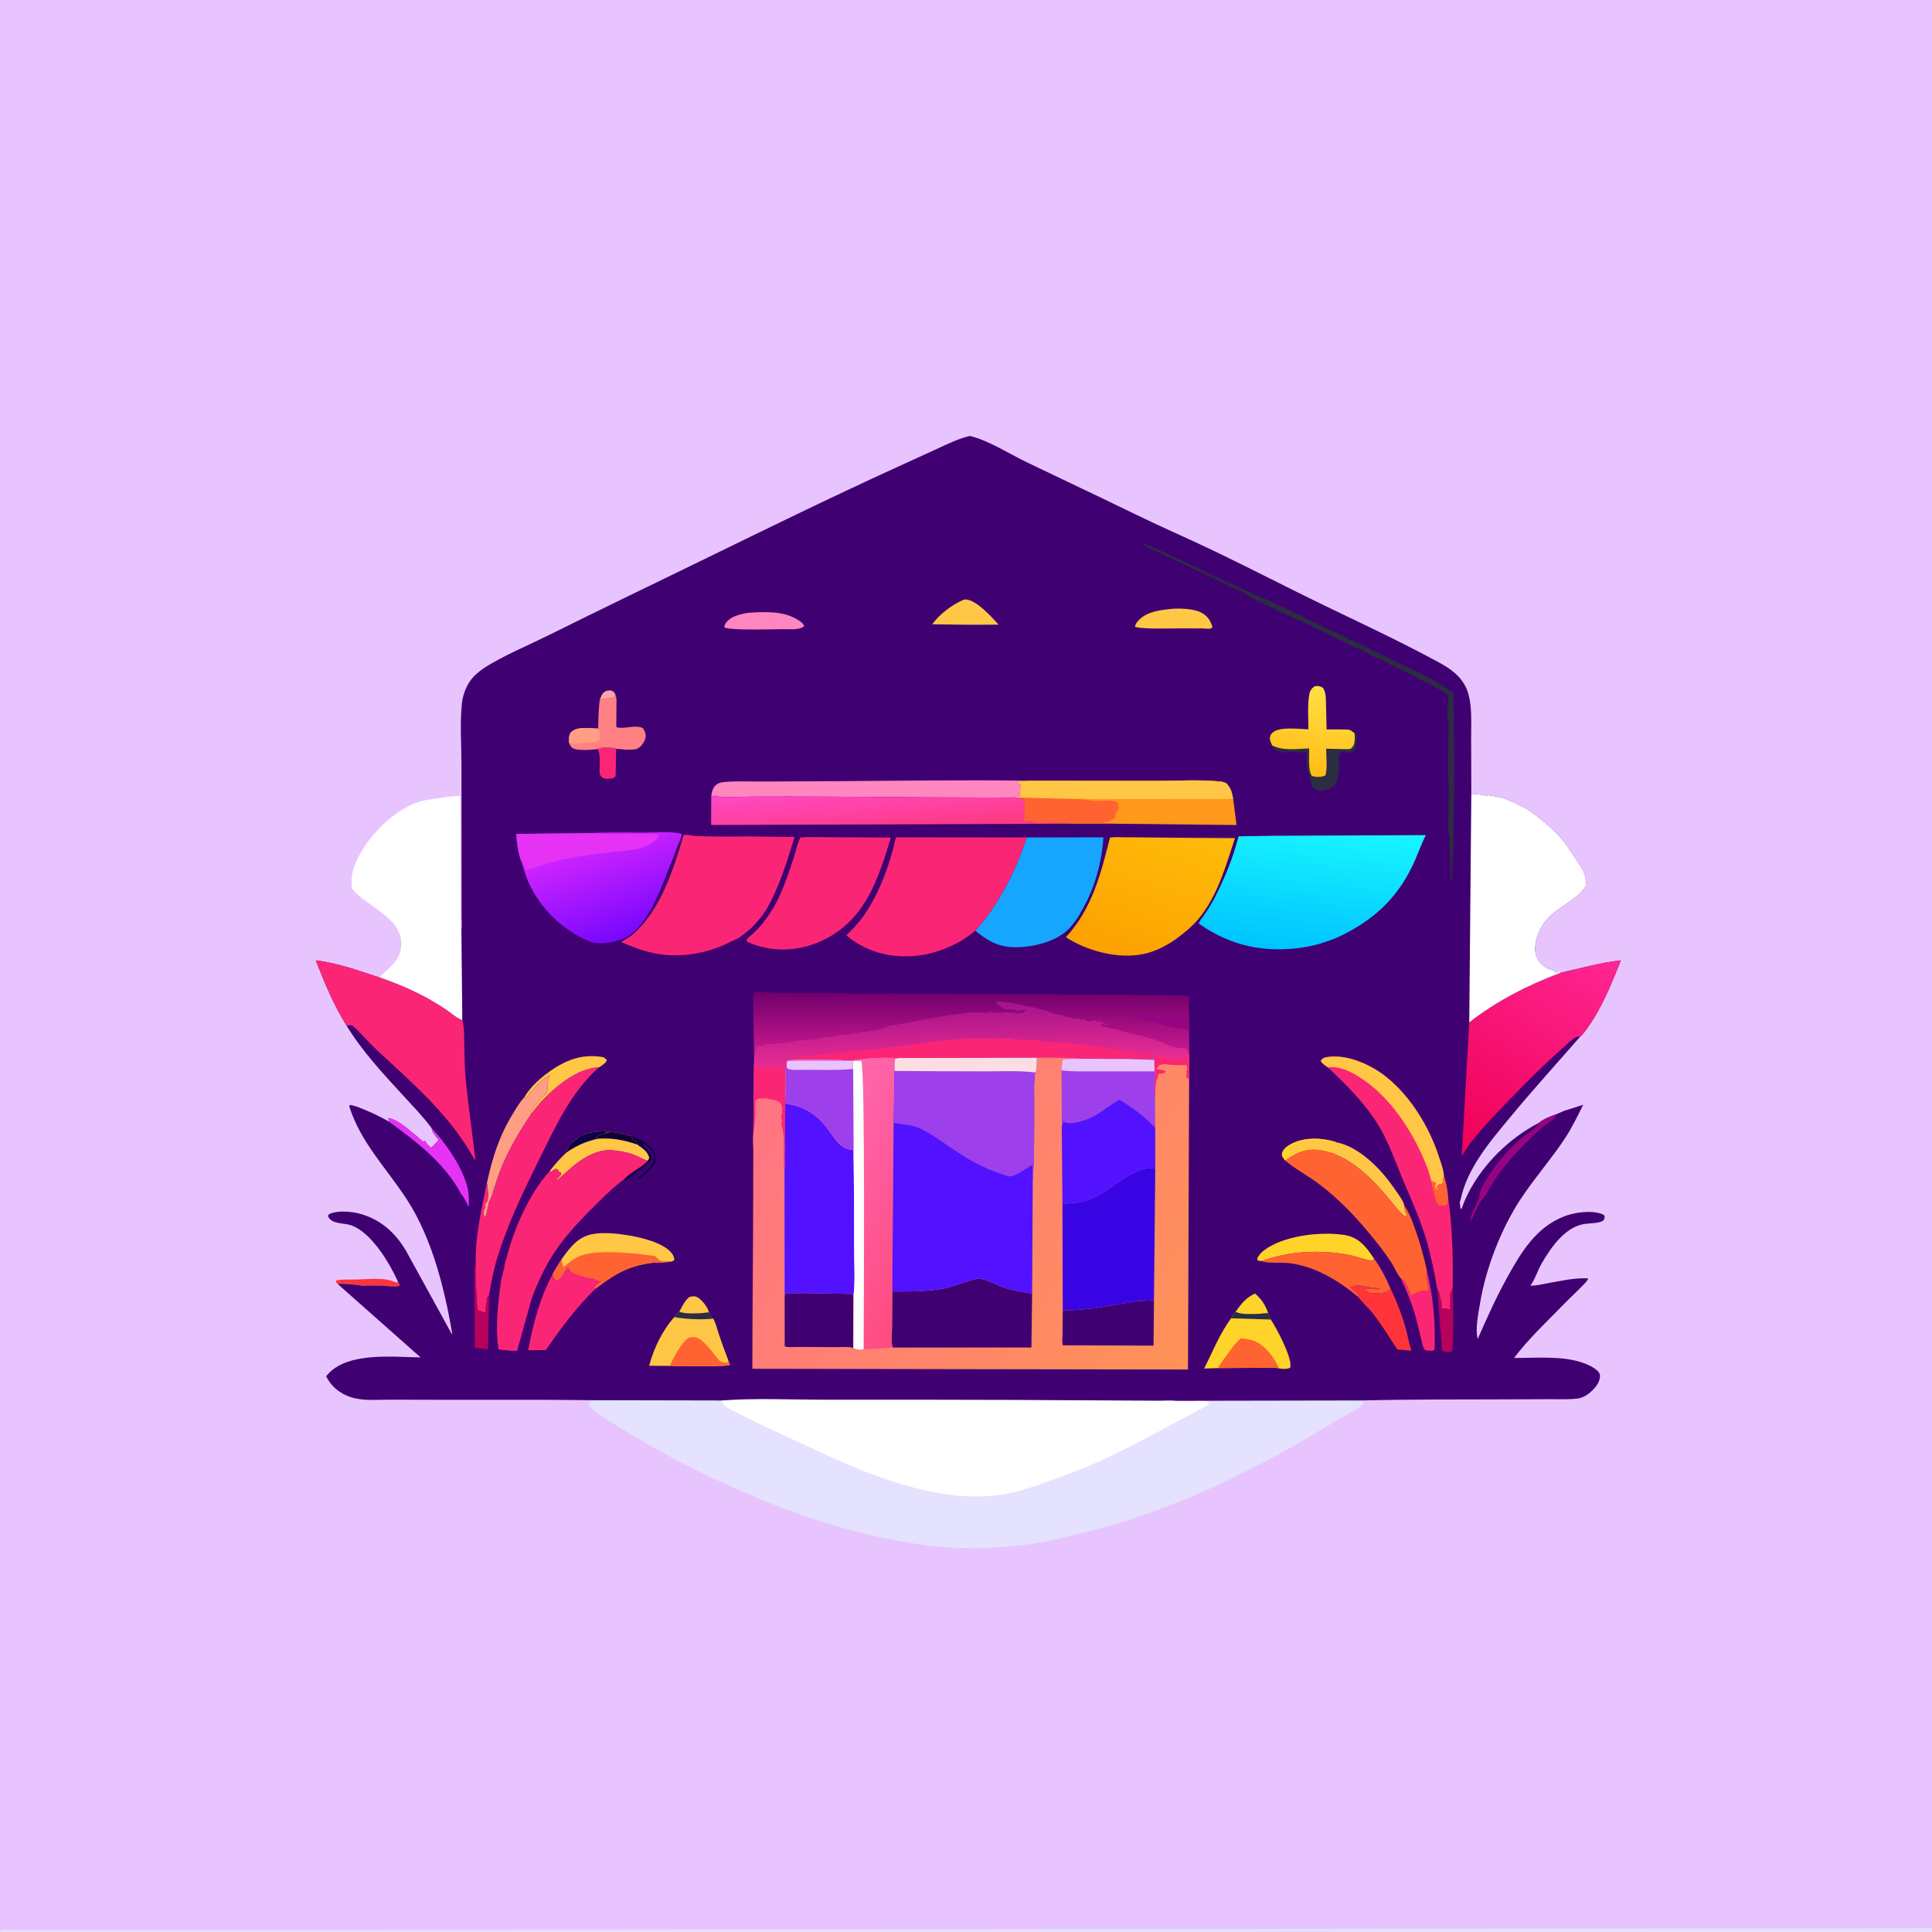 <?xml version="1.0" encoding="utf-8" ?>
<svg xmlns="http://www.w3.org/2000/svg" xmlns:xlink="http://www.w3.org/1999/xlink" width="512" height="512">
	<rect width="100%" height="100%" fill="#333333" stroke="none"/>
	<path fill="#E8C4FF" transform="scale(0.667 0.667)" d="M0 766.875L-0 -0L768 0L768 766.125L768 768C514.586 768 261.172 768 7.759 768C6.269 768 0.794 768.402 0.088 767.725L0 766.875Z"/>
	<path fill="#FE343A" transform="scale(0.667 0.667)" d="M134.107 510.09L133.369 509.25L133.682 508.688C136.193 508.242 139.022 508.419 141.575 508.372C145.783 508.295 152.218 507.501 156.056 509.058C156.913 509.406 157.321 509.526 158.253 509.502L158.891 510.562C158.176 511.274 157.182 511.123 156.188 511.082C152.298 510.925 148.373 510.543 144.471 510.842C140.961 510.395 137.656 509.972 134.107 510.09Z"/>
	<path fill="#E4E2FE" transform="scale(0.667 0.667)" d="M0 766.875L768 766.125L768 768C514.586 768 261.172 768 7.759 768C6.269 768 0.794 768.402 0.088 767.725L0 766.875Z"/>
	<path fill="white" transform="scale(0.667 0.667)" d="M150.747 388.343L151.186 387.843C154.696 384.353 158.72 381.839 159.369 376.521C160.8 364.792 145.738 360.488 139.86 353.019C139.672 351.287 139.548 349.68 139.821 347.952L139.936 347.262C140.08 346.314 140.386 345.536 140.654 344.627C141.527 341.676 143.211 339.005 144.813 336.407L145.425 335.438C150.54 328.336 158.293 321.072 166.825 318.468C169.847 317.546 173.055 317.444 176.134 316.857C178.363 316.432 180.576 316.35 182.839 316.241L183.013 369L183.328 369.663L183.686 405.339C181.644 404.751 179.344 402.639 177.569 401.413C175.27 399.826 172.865 398.382 170.433 397.008C164.157 393.462 157.526 390.753 150.747 388.343Z"/>
	<path fill="#E4E2FE" transform="scale(0.667 0.667)" d="M286.721 556.425C300.075 555.415 313.932 556.116 327.349 556.114C352.483 556.111 377.617 556.093 402.75 556.202C417.843 556.268 432.935 556.363 448.028 556.45C452.299 556.475 456.571 556.495 460.842 556.515C462.856 556.525 465.218 556.3 467.191 556.556L541.374 556.419L541.769 557.625C540.614 559.658 535.36 561.827 533.153 563.116C528.736 565.696 524.416 568.438 520.002 571.022C491.261 587.851 460.096 602.219 427.543 609.696C422.769 610.793 418.057 612.066 413.218 612.887C401.812 614.823 390.041 615.471 378.484 614.896C364.442 614.197 350.433 611.18 336.871 607.626C325.054 604.529 313.612 600.324 302.313 595.72C282.637 587.704 263.301 577.844 245.267 566.59C242.442 564.827 239.565 563.052 236.879 561.081C236.005 560.441 234.703 559.548 234.245 558.567L234.119 558.188L233.809 557.438L235.442 556.318L286.721 556.425Z"/>
	<path fill="white" transform="scale(0.667 0.667)" d="M286.721 556.425C300.075 555.415 313.932 556.116 327.349 556.114C352.483 556.111 377.617 556.093 402.75 556.202C417.843 556.268 432.935 556.363 448.028 556.45C452.299 556.475 456.571 556.495 460.842 556.515C462.856 556.525 465.218 556.3 467.191 556.556C470.729 557.106 474.385 556.561 477.938 556.692C478.965 556.73 479.751 556.665 480.447 557.438C479.902 558.489 478.739 558.895 477.75 559.454C475.049 560.981 472.31 562.378 469.574 563.836C458.47 569.75 447.625 575.773 436.11 580.896C430.102 583.568 424.029 585.908 417.847 588.137C410.922 590.635 403.705 593.085 396.38 594.057C379.313 596.32 360.448 591.14 344.632 585.036C335.533 581.524 326.816 577.367 317.967 573.286C310.229 569.718 302.434 566.302 294.899 562.309C292.812 561.204 288.896 559.643 287.354 557.851C287.105 557.562 286.887 556.8 286.721 556.425Z"/>
	<path fill="#3F0071" transform="scale(0.667 0.667)" d="M183.328 369.663C183.62 367.943 183.402 365.858 183.401 364.104C183.399 360.775 183.396 357.447 183.393 354.118C183.38 337.406 183.364 320.693 183.356 303.981C183.352 295.951 182.67 287.319 183.533 279.379C183.839 276.564 184.885 273.517 186.411 271.125C188.581 267.722 192.141 265.392 195.583 263.427C202.891 259.253 210.838 255.946 218.379 252.187C238.359 242.227 258.469 232.596 278.528 222.809C304.658 210.059 330.704 197.305 357.165 185.248C362.281 182.917 367.394 180.58 372.501 178.232C376.751 176.277 380.812 174.267 385.392 173.203C393.124 175.148 400.667 180.141 407.853 183.605C422.37 190.602 436.95 197.44 451.44 204.507C461.981 209.647 472.78 214.277 483.346 219.369C497.652 226.262 511.749 233.582 526.042 240.495C540.125 247.308 554.36 253.93 568.165 261.297C572.009 263.348 576.114 265.345 579.188 268.506C581.187 270.562 582.669 272.983 583.428 275.756C584.943 281.289 584.481 287.47 584.507 293.165C584.542 300.656 584.561 308.147 584.576 315.637C586.782 315.465 588.727 315.592 590.833 316.312L591.375 315.941L594.048 316.381C594.574 316.448 594.866 316.607 595.312 316.875L596.061 316.821C596.733 316.869 597.91 317.441 598.628 317.626C599.311 317.803 599.766 318.175 600.375 318.443L600.973 318.596C601.698 318.792 601.829 319.008 602.437 319.34C603.306 319.814 604.349 320.307 605.259 320.699C607.055 321.471 608.763 322.889 610.314 324.076C614.624 327.375 619.473 331.476 622.519 335.981L628.235 344.545C629.608 346.501 630.356 349.588 630.075 351.927C627.779 356.268 621.405 359.423 617.579 362.489C613.158 366.032 610.579 370.426 609.957 376.122C609.733 378.17 610.385 380.468 611.651 382.092C612.78 383.541 614.964 385.249 616.845 385.421L617.378 385.435L618.184 386.438L618.75 386.158C619.354 385.912 619.532 385.813 620.107 386.102L620.155 386.455C627.995 384.754 636.016 382.402 644.004 381.582C640.867 389.348 637.907 396.93 633.542 404.111C631.889 406.832 629.921 409.914 627.626 412.114C618.448 422.642 609.123 432.883 600.217 443.664C595.701 449.131 591.03 454.564 587.248 460.577C584.165 465.478 581.798 470.227 580.516 475.875C580.431 476.249 580.232 477.4 579.95 477.535L580.278 480.188L580.688 480.308C585.709 465.857 598.116 452.938 611.533 446.071C613.176 444.561 616.363 443.439 618.48 442.638L621.331 441.4L629.03 438.946C626.794 443.414 624.622 447.955 621.879 452.141C616.392 460.514 609.694 468.047 604.178 476.416C596.452 488.138 590.35 503.861 588.077 517.672C587.421 521.654 586.129 527.644 587.031 531.625L587.16 531.913C590.777 523.617 594.496 515.409 598.877 507.482C604.374 497.534 610.288 487.667 621.351 483.338C625.677 481.645 632.274 480.695 636.712 482.44C637.26 482.656 637.3 482.907 637.603 483.375C637.373 484.349 637.403 484.85 636.375 485.292C634.288 486.189 631.061 485.943 628.758 486.447C621.422 488.051 616.107 495.845 612.558 501.938C610.951 504.697 609.901 508.327 608.042 510.809C610.457 510.846 612.738 510.245 615.1 509.82C619.885 508.959 624.815 507.838 629.686 507.878L631.025 507.938C630.628 509.102 629.475 510.096 628.622 510.977C626.21 513.468 623.643 515.811 621.222 518.297C614.643 525.052 607.211 532.021 601.566 539.542C610.218 539.578 620.842 538.558 629.046 541.515C631.021 542.227 633.226 543.22 634.748 544.685C635.282 545.199 635.76 545.959 635.73 546.719C635.624 549.331 633.804 551.458 631.919 553.138C630.476 554.425 628.552 555.473 626.609 555.695C623.23 556.08 619.628 555.906 616.226 555.92C610.727 555.942 605.229 555.962 599.73 555.981C580.283 556.051 560.816 555.946 541.374 556.419L467.191 556.556C465.218 556.3 462.856 556.525 460.842 556.515C456.571 556.495 452.299 556.475 448.028 556.45C432.935 556.363 417.843 556.268 402.75 556.202C377.617 556.093 352.483 556.111 327.349 556.114C313.932 556.116 300.075 555.415 286.721 556.425L235.442 556.318C215.612 556.06 195.766 556.193 175.934 556.161C168.981 556.15 162.027 556.137 155.074 556.116C149.998 556.101 144.041 556.722 139.205 555.059C134.911 553.582 131.581 550.881 129.568 546.783L130.781 545.462C139.053 537.15 156.35 539.174 167.103 539.318L134.107 510.09C137.656 509.972 140.961 510.395 144.471 510.842C148.373 510.543 152.298 510.925 156.188 511.082C157.182 511.123 158.176 511.274 158.891 510.562L158.253 509.502L158.071 509.097C154.703 501.726 147.613 489.797 139.688 486.89C136.58 485.751 131.981 486.524 130.385 483.375L130.453 482.625C133.371 480.804 139.147 481.29 142.331 482.071C150.827 484.154 156.96 489.557 161.316 496.966L179.435 529.93L179.701 529.988C176.649 512.091 171.757 492.272 161.833 476.852C153.802 464.373 143.249 454.012 138.756 439.5L139.125 438.974L141.688 439.651C146.243 441.385 150.464 443.235 154.663 445.716L154.245 444.188C158.304 444.833 162.986 449.35 166.123 451.89C166.449 452.154 167.865 453.511 168.188 453.568C168.46 453.617 168.688 453.33 168.937 453.211L169.045 453.551C169.456 454.481 170.55 455.375 171.276 456.103L174.186 453.109C174.003 452.283 174.204 452.702 173.578 452.051C172.444 450.871 173.568 452.121 172.808 450.938L172.387 450.44C171.804 449.738 171.687 449.065 171.479 448.193C167.991 443.545 163.863 439.291 159.938 435.014C151.912 426.268 143.861 417.629 137.656 407.452C132.59 399.356 128.927 390.444 125.455 381.579C133.862 382.514 142.723 385.728 150.747 388.343C157.526 390.753 164.157 393.462 170.433 397.008C172.865 398.382 175.27 399.826 177.569 401.413C179.344 402.639 181.644 404.751 183.686 405.339L183.328 369.663Z"/>
	<path fill="#FFA3A9" transform="scale(0.667 0.667)" d="M238.216 278.481C238.59 277.232 238.987 275.791 240.084 274.964C240.868 274.373 242.038 274.136 243 274.442C243.99 274.758 244.064 275.153 244.531 276.015L244.014 277.362C243.069 277.567 243.874 277.428 242.862 277.495C240.964 277.621 239.661 277.16 238.216 278.481Z"/>
	<path fill="#0E0145" transform="scale(0.667 0.667)" d="M250.778 451.377C254.054 452.623 258.242 454.438 259.897 457.742C260.452 458.85 260.716 460.898 260.179 462.057C258.984 464.63 255.525 467.09 253.312 468.845L253.127 468.469C253.758 467.813 254.262 467.399 255 466.875C255.691 466.384 256.218 465.827 256.785 465.205L258.097 463.979C258.662 463.44 258.105 463.944 258.656 463.031L259.072 462.533C259.975 461.43 259.986 460.681 259.856 459.285C259.702 457.64 258.43 456.695 257.344 455.623L256.688 454.875L256.219 454.873L255.375 454.125C255.373 454.594 255.465 454.984 255.562 455.441L255.867 455.662C256.888 456.422 257.5 456.988 258.188 458.066L258.559 458.625L258.934 460.688C258.206 461.863 257.71 462.448 256.498 463.123L255.656 463.873C255.183 464.247 254.664 464.554 254.127 464.822C253.714 465.029 253.494 465.342 253.125 465.559L252.656 465.748L251.719 466.686C251.322 467.047 251.249 467.048 250.828 467.329C250.239 467.723 250.47 467.547 249.938 468.184L249.559 468.188L248.485 469.097L248.156 468.426C248.788 467.368 251.607 465.632 252.67 464.809C254.295 463.782 256.01 462.706 257.241 461.216C257.526 460.949 257.768 460.458 257.981 460.125C257.396 457.489 255.218 456.179 253.144 454.713L252.601 453.532C251.6 452.954 251.294 452.358 250.778 451.377Z"/>
	<path fill="#FFC745" transform="scale(0.667 0.667)" d="M269.896 521.166C271.022 519.122 272.049 516.736 273.938 515.295C275.333 514.973 276.294 514.824 277.57 515.714C279.037 516.737 281.144 519.325 281.586 521.079L281.603 521.471C278.535 521.788 272.66 522.371 269.896 521.166Z"/>
	<path fill="#FFD42A" transform="scale(0.667 0.667)" d="M490.901 521.174C493.221 517.957 494.972 515.663 498.631 513.944C501.413 516.403 502.537 518.192 503.878 521.658C501.176 522.045 493.056 522.675 490.901 521.174Z"/>
	<path fill="#FB2576" transform="scale(0.667 0.667)" d="M237.507 297.601C239.294 296.6 242.434 297.101 244.448 297.235L244.788 297.502C244.754 300.382 244.762 303.273 244.629 306.149C244.608 306.622 244.673 308.051 244.494 308.438C244.344 308.761 243.985 308.938 243.73 309.188C242.196 309.432 241.023 309.551 239.503 309.188C239.013 308.669 238.615 308.239 238.295 307.598C238.02 304.865 238.772 299.806 237.507 297.601Z"/>
	<path fill="#B6025D" transform="scale(0.667 0.667)" d="M577.206 511.01C577.301 514.696 577.744 535.555 576.75 537.046C575.558 537.052 573.922 537.334 572.982 536.625L571.058 512.017C571.535 512.88 572.039 513.832 572.152 514.824C572.223 515.447 572.174 515.919 572.511 516.482C572.951 517.218 572.803 518.937 572.835 519.858C573.779 519.872 574.74 519.841 575.65 520.128L576.171 520.303L576.191 513.75C576.818 512.934 576.947 511.992 577.206 511.01Z"/>
	<path fill="#B6025D" transform="scale(0.667 0.667)" d="M189.016 502.041C189.054 506.474 189.017 510.865 189.463 515.259C189.654 517.138 189.328 518.848 189.938 520.691C191.251 520.801 191.773 521.421 192.941 521.438C192.941 519.966 192.838 518.845 193.316 517.5C193.48 517.039 193.407 516.31 193.388 515.812L194.321 514.443L193.867 536.037L188.657 535.549L188.51 504.372L188.478 504.012L189.016 502.041Z"/>
	<path fill="#960482" transform="scale(0.667 0.667)" d="M611.533 446.071C613.176 444.561 616.363 443.439 618.48 442.638C618.041 443.568 617.924 444.203 617.043 444.778C612.623 447.664 608.652 451.57 605.003 455.37C599.404 461.2 594.002 467.414 590.448 474.763C589.734 475.546 588.918 476.322 588.42 477.263C588.023 478.012 587.527 478.681 587.147 479.439L585.752 482.252C585.304 483.35 584.785 484.376 584.25 485.438C583.857 483.099 586.1 479.574 587.055 477.38C587.621 476.081 587.856 474.568 588.147 473.185C591.658 465.667 597.282 458.614 603.443 453.077C605.259 451.445 610.992 448.015 611.533 446.071Z"/>
	<path fill="#2B2D42" transform="scale(0.667 0.667)" d="M538.198 291.342L538.515 291.059C538.963 291.938 539.023 291.867 538.967 292.875C538.901 294.045 539.348 295.254 538.684 296.25L538.684 297.562C537.246 299 537.33 299.059 535.312 299.059L534.75 298.684C533.677 298.687 533.365 298.557 532.557 299.365C530.814 301.108 532.994 306.253 531.559 307.688C531.559 308.759 531.752 309.579 531.184 310.5L530.951 310.922C530.258 312.086 529.632 312.767 528.375 313.309L527.895 313.531C527.394 313.731 527.025 313.715 526.5 313.688L526.125 314.059C525.209 314.059 523.965 314.336 523.312 313.684C522.305 313.484 521.767 313.149 521.25 312.188C521.001 311.724 521.024 311.176 520.875 310.688L520.594 310.031C520.179 308.981 520.239 307.055 519.566 306.375C519.564 305.614 519.749 305.439 519.191 304.875L519.188 299.059C518.476 298.585 518.483 298.684 517.684 298.688L517.125 299.059C516.232 299.059 516.018 299.196 515.25 298.684L513.938 299.059L513.375 298.684C512.286 298.685 510.899 298.461 510 299.059C509.049 299.059 509.069 299.137 508.312 298.684L507.752 298.498L507.388 298.216C506.966 297.9 506.759 297.837 506.252 297.748C505.681 297.087 505.404 297.09 505.467 296.181C509.897 298.423 515.311 297.506 520.15 297.368C520.2 300.133 519.767 305.053 520.784 307.51C521.037 308.122 521.128 308.225 521.75 308.427C523.101 308.867 525.418 308.751 526.639 308.062C527.466 305.039 526.904 300.657 526.901 297.472L535.042 297.662C536.131 297.634 536.52 297.791 537.287 296.902C538.525 295.468 538.26 293.11 538.198 291.342Z"/>
	<path fill="#FFC745" transform="scale(0.667 0.667)" d="M382.803 238.312C383.146 238.214 383.235 238.167 383.641 238.175C387.873 238.259 394.133 245.267 396.767 248.191L384.201 248.225L370.369 248.039C373.221 244.071 378.3 240.207 382.803 238.312Z"/>
	<path fill="#FFC745" transform="scale(0.667 0.667)" d="M208.269 436.037C210.67 431.793 215.263 427.793 219.273 425.076C225.668 420.743 232.093 418.643 239.797 420.047L241.123 421.125C240.795 422.397 239.034 423.43 237.921 424.121C229.361 424.352 220.467 431.926 214.835 437.903L211.184 442.407L210.767 441.565L211.594 440.719C212.213 439.744 212.713 439.193 213.562 438.375C213.974 436.95 216.21 435.324 217.312 434.25C217.317 433.569 217.264 433.82 217.46 433.194L217.604 432.77C217.101 431.464 218.079 428.654 218.191 427.138C214.583 429.537 211.543 432.805 208.986 436.28L208.269 436.037Z"/>
	<path fill="#FB2576" transform="scale(0.667 0.667)" d="M566.982 505.081C569.48 515.398 570.345 525.488 569.986 536.062L569.438 536.659C568.681 536.639 566.546 536.804 566.103 536.269C565.205 535.186 564.896 532.981 564.56 531.626C563.715 528.22 562.942 524.786 561.938 521.422C560.521 516.682 558.619 512.501 556.638 507.995C558.658 508.924 559.775 512.746 560.626 514.732C561.743 514.127 564.261 512.892 565.5 512.833C566.518 512.785 566.471 513.337 567.562 512.816L567.566 511.688C567.486 511.122 567.28 510.706 567.251 510.085L567.191 509.25C566.75 507.732 566.626 507.015 566.912 505.444L566.982 505.081Z"/>
	<path fill="#FF86BE" transform="scale(0.667 0.667)" d="M297.21 243.478C303.184 243.079 310.572 242.709 315.956 245.676C317.234 246.38 319.12 247.379 319.53 248.812C317.42 250.472 313.666 249.931 311.082 249.976C307.697 249.972 289.415 250.615 287.76 249.188C287.858 248.716 287.938 248.256 288.188 247.834C289.926 244.905 294.128 244.016 297.21 243.478Z"/>
	<path fill="#E632F5" transform="scale(0.667 0.667)" d="M154.663 445.716L154.245 444.188C158.304 444.833 162.986 449.35 166.123 451.89C166.449 452.154 167.865 453.511 168.188 453.568C168.46 453.617 168.688 453.33 168.937 453.211L169.045 453.551C169.456 454.481 170.55 455.375 171.276 456.103L174.186 453.109C174.003 452.283 174.204 452.702 173.578 452.051C172.444 450.871 173.568 452.121 172.808 450.938L172.387 450.44C171.804 449.738 171.687 449.065 171.479 448.193C177.156 454.257 183.903 463.897 185.795 472.115C186.363 474.582 186.301 477.038 186.266 479.549C185.524 478.284 184.267 475.382 183.257 474.465C176.657 462.072 165.695 453.814 154.663 445.716Z"/>
	<path fill="#FFC745" transform="scale(0.667 0.667)" d="M464.458 242.021C467.938 241.545 474.382 241.723 477.541 243.529C479.823 244.834 481.071 246.688 481.731 249.188C481.529 249.363 481.378 249.627 481.125 249.714C480.468 249.94 478.878 249.704 478.081 249.7C475.072 249.686 472.064 249.672 469.055 249.659C466.048 249.649 452.441 250.114 450.898 248.917C451.157 248.224 451.395 247.653 451.864 247.072C454.957 243.247 459.891 242.552 464.458 242.021Z"/>
	<path fill="#FE343A" transform="scale(0.667 0.667)" d="M539.475 515.149L539.751 514.77C539.514 514.061 539.298 513.858 538.686 513.435C537.776 512.805 537.167 512.217 536.436 511.406C537.466 511.423 537.487 511.203 538.29 510.625C540.504 510.701 542.482 511.144 544.646 511.495C545.864 511.692 546.867 511.602 548.062 512.059L548.062 512.25C545.947 512.287 544.057 511.887 541.969 511.969L542.463 512.396C543.167 512.845 543.116 512.818 543.562 513.559C545.57 513.807 548.815 514.034 550.726 513.371C551.85 512.981 551.897 512.579 552.341 511.578C554.716 516.705 556.848 521.852 558.392 527.296C559.267 530.382 559.783 533.621 560.762 536.658L555.159 536.155C552.056 531.42 549.084 526.513 545.6 522.047C543.7 519.612 541.344 517.579 539.475 515.149Z"/>
	<path fill="#FF9E82" transform="scale(0.667 0.667)" d="M208.269 436.037L208.986 436.28C211.543 432.805 214.583 429.537 218.191 427.138C218.079 428.654 217.101 431.464 217.604 432.77L217.46 433.194C217.264 433.82 217.317 433.569 217.312 434.25C216.21 435.324 213.974 436.95 213.562 438.375C212.713 439.193 212.213 439.744 211.594 440.719L210.767 441.565L211.184 442.407C206.795 448.935 202.761 455.627 199.658 462.872C197.944 466.876 196.722 471.019 195.403 475.159C195.07 476.205 194.485 476.833 194.25 477.938L193.793 479.979C193.636 480.923 193.335 482.094 193.033 483L192.75 483.562C192.024 482.849 192.153 482.624 192.165 481.604C192.174 480.806 192.381 480.396 192.854 479.793L192.575 478.551L192.911 478.253C193.995 477.166 193.972 475.349 193.906 473.908C193.846 472.604 193.731 471.374 193.438 470.099C195.595 460.138 198.29 451.465 203.658 442.689C205.044 440.423 206.425 437.96 208.269 436.037Z"/>
	<path fill="#FFC745" transform="scale(0.667 0.667)" d="M510.638 461.093L509.782 459.973C509.42 459.325 509.191 458.772 509.419 458.045C509.961 456.318 511.855 455.072 513.392 454.312C518.528 451.775 525.6 451.998 530.93 453.842C539.979 455.54 548.655 464.483 553.615 471.692C554.465 472.927 557.888 477.4 557.854 478.826L558.106 480.281C558.143 480.515 558.177 480.897 558.273 481.125C558.62 481.949 558.875 482.243 558.941 483.188L557.812 483.191C557.083 482.108 556.041 481.463 555.235 480.467C549.618 473.525 544.007 466.699 536.438 461.733C534.257 460.303 531.905 459.281 529.562 458.156C525.725 457.027 521.387 456.056 517.473 457.406L517.028 457.556C514.737 458.363 512.637 459.735 510.638 461.093Z"/>
	<path fill="#FFD42A" transform="scale(0.667 0.667)" d="M510.638 461.093L509.782 459.973C509.42 459.325 509.191 458.772 509.419 458.045C509.961 456.318 511.855 455.072 513.392 454.312C518.528 451.775 525.6 451.998 530.93 453.842L530.596 453.883C529.742 453.979 529.206 454.036 528.383 453.742C526.931 453.223 525.457 453.612 524.104 453.137C522.649 452.625 520.384 453.353 518.829 453.415C517.238 453.479 515.904 453.836 514.563 454.688C513.812 455.164 513.022 455.517 512.302 456.052L512.25 458.812C512.981 458.812 513.157 458.454 513.75 458.158C514.278 457.895 514.694 457.808 515.25 457.5L516.188 457.125C516.556 456.974 516.896 456.762 517.259 456.597C518.084 456.222 518.944 456.338 519.825 456.313C520.962 456.281 519.838 456.343 521.062 456C521.229 455.953 521.684 456.014 521.843 456.028L522.241 456.061C522.611 456.106 522.948 456.3 523.312 456.375C524.621 456.643 525.752 456.147 527.062 456.75C528.045 457.202 529.204 457.323 530.248 457.622L529.77 457.901L529.562 458.156C525.725 457.027 521.387 456.056 517.473 457.406L517.028 457.556C514.737 458.363 512.637 459.735 510.638 461.093Z"/>
	<path fill="#FFC745" transform="scale(0.667 0.667)" d="M225.098 457.863L225.112 457.19C225.303 455.996 226.87 454.042 227.864 453.448C228.297 453.189 228.603 453.001 228.984 452.653C230.039 451.687 230.638 451.139 232.055 450.734L232.688 450.559C233.273 450.34 233.56 450.149 234.208 450.055C236.613 449.706 238.519 449.318 240.994 449.57C244.457 449.831 247.431 450.497 250.778 451.377C251.294 452.358 251.6 452.954 252.601 453.532L253.144 454.713C255.218 456.179 257.396 457.489 257.981 460.125C257.768 460.458 257.526 460.949 257.241 461.216C255.018 460.367 252.947 459.14 250.7 458.396C248.36 457.622 246.042 457.354 243.617 457.063C237.859 456.373 232.062 459.785 227.731 463.293L221.438 468.867L221.252 468.469L221.674 468.053C222.451 467.276 222.943 467.059 222.938 465.934L221.94 465.526L221.646 464.642C220.979 464.461 220.779 464.353 220.125 464.694L218.94 465.583L218.419 465.263C220.409 462.563 222.682 460.183 225.098 457.863Z"/>
	<path fill="#0E0037" transform="scale(0.667 0.667)" d="M240.994 449.57C244.457 449.831 247.431 450.497 250.778 451.377C251.294 452.358 251.6 452.954 252.601 453.532L253.144 454.713C247.54 452.908 243.588 452.079 237.633 452.41L236.634 452.062C238.147 451.065 238.597 450.717 240.375 450.566C241.152 450.048 241.528 450.153 242.439 450.094L240.242 449.897L240.994 449.57Z"/>
	<path fill="#0E0145" transform="scale(0.667 0.667)" d="M225.098 457.863L225.112 457.19C225.303 455.996 226.87 454.042 227.864 453.448C228.297 453.189 228.603 453.001 228.984 452.653C230.039 451.687 230.638 451.139 232.055 450.734L232.688 450.559C233.273 450.34 233.56 450.149 234.208 450.055C236.613 449.706 238.519 449.318 240.994 449.57L240.242 449.897L242.439 450.094C241.528 450.153 241.152 450.048 240.375 450.566C238.597 450.717 238.147 451.065 236.634 452.062L237.633 452.41C232.746 453.505 229.249 455.077 225.098 457.863Z"/>
	<path fill="#FFD42A" transform="scale(0.667 0.667)" d="M500.959 501.049L499.707 500.825L499.479 500.062C500.071 498.804 501.089 497.64 502.194 496.799C509.693 491.09 523.511 489.417 532.688 490.484L534.567 490.737C540.168 491.787 543.027 495.697 545.978 500.155L545.25 500.943C542.036 500.539 538.864 499.138 535.634 498.541C524.574 496.499 512.446 497.066 501.872 500.846L500.959 501.049Z"/>
	<path fill="#FF8184" transform="scale(0.667 0.667)" d="M244.531 276.015L244.714 276.566C245.08 277.762 244.916 279.249 244.915 280.49C244.914 283.297 244.895 286.104 244.872 288.91C248.292 289.871 251.644 287.801 255.424 289.242C256.267 290.824 256.943 291.924 256.287 293.779C255.793 295.176 254.429 297.105 252.943 297.565C251.683 297.954 250.024 297.842 248.71 297.855L244.788 297.502L244.448 297.235C242.434 297.101 239.294 296.6 237.507 297.601C235.2 297.955 230.129 298.291 227.997 297.474C226.798 297.013 226.524 296.079 226.017 295.024C226.008 293.865 226.005 291.797 226.872 290.933C229.402 288.414 234.363 289.435 237.773 289.461C237.564 288.862 237.722 287.763 237.727 287.11C237.751 284.206 237.921 281.373 238.216 278.481C239.661 277.16 240.964 277.621 242.862 277.495C243.874 277.428 243.069 277.567 244.014 277.362L244.531 276.015Z"/>
	<path fill="#FF9E82" transform="scale(0.667 0.667)" d="M226.017 295.024C226.008 293.865 226.005 291.797 226.872 290.933C229.402 288.414 234.363 289.435 237.773 289.461C238.298 290.882 238.237 292.32 238.261 293.812C236.693 295.287 232.347 295.134 230.17 295.319C229.529 295.373 229.757 295.339 229.125 295.691C228.048 295.536 227.066 295.317 226.017 295.024Z"/>
	<path fill="#2B2D42" transform="scale(0.667 0.667)" d="M575.964 332.657L575.85 332.294C575.006 329.326 575.338 325.559 575.533 322.5C575.605 321.379 575.455 320.26 575.533 319.125C575.602 318.127 575.454 317.14 575.533 316.125C575.71 313.864 575.436 311.329 575.435 309.027C575.431 303.587 575.433 298.148 575.435 292.708C575.435 291.484 575.832 287.336 575.438 286.5C575.362 286.341 575.19 286.25 575.066 286.125C575.2 283.662 574.867 281.157 575.357 278.754C575.504 278.033 575.454 277.291 575.438 276.559C574.757 275.848 574.613 275.65 573.752 275.248C573.299 275.037 572.835 274.515 572.462 274.204C571.794 273.648 571.492 273.686 570.752 273.373L569.25 272.434L568.127 271.873L567.54 271.567C566.884 271.239 567.19 271.362 566.602 271.216C566.08 271.086 565.94 270.834 565.5 270.559L564.377 269.998L555.927 265.755C555.401 265.492 555.01 265.394 554.438 265.309C553.975 264.846 553.912 264.629 553.267 264.501C552.6 264.369 552.532 264.152 552 263.809C550.276 262.696 547.86 261.938 546.002 260.998L545.638 260.716C545.154 260.353 544.987 260.464 544.502 260.248L543.422 259.579C542.486 258.953 543.599 259.671 542.344 259.123L541.928 258.841C541.214 258.364 540.045 257.836 539.25 257.434L538.911 257.353C537.542 257.013 536.333 256.031 534.957 255.572C534.079 255.28 533.485 254.832 532.688 254.434L532.127 254.248L531.469 253.873L531.065 253.697C530.358 253.382 529.796 252.898 529.125 252.559L528.786 252.478C527.946 252.269 527.429 251.804 526.688 251.434L526.127 251.248L525.469 250.873C524.968 250.612 524.472 250.393 523.969 250.123C523.507 249.876 523.052 249.737 522.559 249.572C521.925 249.361 521.778 249.147 521.25 248.809C520.124 248.087 518.543 247.548 517.312 246.934L516.225 246.584C515.602 246.377 515.082 246.106 514.5 245.809L510.564 243.829C509.781 243.438 510.236 243.653 509.426 243.383C508.61 243.111 507.842 242.585 507.002 242.248L506.344 241.873C505.882 241.626 505.427 241.487 504.934 241.322C504.31 241.114 504.15 240.826 503.625 240.559L502.877 240.373L501.375 239.434C500.905 239.157 500.397 239.019 499.887 238.848C499.172 238.608 498.809 238.24 498.188 237.842C497.604 237.468 496.917 237.26 496.29 236.982C495.645 236.697 495.388 236 494.812 235.684C494.466 235.493 494.044 235.479 493.688 235.309L493.125 234.932C492.598 234.615 492.039 234.39 491.463 234.183C486.898 232.548 482.574 229.76 478.125 227.797C473.192 225.621 468.356 223.205 463.502 220.862C460.731 219.524 457.674 218.464 455.062 216.863L453.941 216.188L454.5 215.816C467.122 221.422 479.457 227.554 491.998 233.311C498.075 236.1 504.295 238.611 510.347 241.449C514.556 243.423 518.634 245.657 522.854 247.62C533.527 252.584 544.032 257.797 554.623 262.914C562.306 266.625 570.635 270.26 577.545 275.312C577.651 291.33 577.959 307.268 577.633 323.274C577.526 328.544 577.801 334.02 577.245 339.253L577.17 339.276C577.263 342.068 577.162 344.847 577.068 347.638C577.04 348.469 577.178 349.752 576.75 350.438L576.75 341.625L576.469 341.436L576.524 348.668L576.467 349.125C576.405 349.786 576.384 350.22 576.188 350.865L575.964 332.657Z"/>
	<path fill="#FF6331" transform="scale(0.667 0.667)" d="M500.959 501.049L501.872 500.846C512.446 497.066 524.574 496.499 535.634 498.541C538.864 499.138 542.036 500.539 545.25 500.943L545.978 500.155C548.6 503.533 550.542 507.713 552.341 511.578C551.897 512.579 551.85 512.981 550.726 513.371C548.815 514.034 545.57 513.807 543.562 513.559C543.116 512.818 543.167 512.845 542.463 512.396L541.969 511.969C544.057 511.887 545.947 512.287 548.062 512.25L548.062 512.059C546.867 511.602 545.864 511.692 544.646 511.495C542.482 511.144 540.504 510.701 538.29 510.625C537.487 511.203 537.466 511.423 536.436 511.406C537.167 512.217 537.776 512.805 538.686 513.435C539.298 513.858 539.514 514.061 539.751 514.77L539.475 515.149C531.734 508.767 522.483 503.093 512.296 501.882C508.876 501.475 504.806 502.068 501.533 501.209L500.959 501.049Z"/>
	<path fill="#FB2576" transform="scale(0.667 0.667)" d="M219.668 505.983C220.104 507.348 220.099 507.831 221.25 508.737C222.642 507.781 223.221 507.065 223.988 505.602C224.368 504.877 224.865 504.257 225.375 503.621L225.94 503.502C226.34 504.51 226.62 505.078 227.626 505.599C229.241 506.438 232.779 507.524 234.571 507.732C235.835 507.879 236.714 508.262 237.853 508.81C238.484 509.113 238.239 509.005 239.064 509.156C238.165 509.903 238.857 509.388 238.045 509.877C237.212 510.379 237.099 511.002 236.156 511.406L236.217 511.68L236.96 511.683C229.028 519.297 223.106 527.394 216.892 536.376L209.843 536.493C211.911 525.564 214.459 515.866 219.668 505.983Z"/>
	<defs>
		<linearGradient id="gradient_0" gradientUnits="userSpaceOnUse" x1="521.812" y1="308.438" x2="529.536" y2="273.868">
			<stop offset="0" stop-color="#FFBC16"/>
			<stop offset="1" stop-color="#FFE045"/>
		</linearGradient>
	</defs>
	<path fill="url(#gradient_0)" transform="scale(0.667 0.667)" d="M505.467 296.181C505.023 295.358 504.753 294.509 504.464 293.625C504.635 292.529 504.716 291.883 505.589 291.094C508.391 288.565 516.14 289.675 519.846 289.771C519.833 285.428 519.463 280.363 520.167 276.092C520.441 274.427 520.997 273.597 522.375 272.658C523.825 272.465 524.276 272.531 525.562 273.228C526.834 274.857 526.757 277.186 526.824 279.171C526.943 282.717 527.017 286.266 527.09 289.813C529.389 289.815 531.702 289.776 534 289.854C534.612 289.874 535.9 289.825 536.415 290.062C537 290.333 537.657 290.95 538.198 291.342C538.26 293.11 538.525 295.468 537.287 296.902C536.52 297.791 536.131 297.634 535.042 297.662L526.901 297.472C526.904 300.657 527.466 305.039 526.639 308.062C525.418 308.751 523.101 308.867 521.75 308.427C521.128 308.225 521.037 308.122 520.784 307.51C519.767 305.053 520.2 300.133 520.15 297.368C515.311 297.506 509.897 298.423 505.467 296.181Z"/>
	<path fill="#FFC745" transform="scale(0.667 0.667)" d="M267.899 523.321C268.479 522.517 268.979 521.612 269.896 521.166C272.66 522.371 278.535 521.788 281.603 521.471C282.124 522.139 282.278 522.047 282.191 522.938C282.506 523.526 282.832 523.595 283.394 523.928C284.484 525.82 284.907 528.014 285.596 530.074C286.767 533.573 288.072 537.029 289.361 540.486L290.019 542.25C288.863 543.195 269.067 542.688 266.165 542.697L257.91 542.656C259.745 535.73 263.112 528.684 267.899 523.321Z"/>
	<path fill="#2B2D42" transform="scale(0.667 0.667)" d="M267.899 523.321C268.479 522.517 268.979 521.612 269.896 521.166C272.66 522.371 278.535 521.788 281.603 521.471C282.124 522.139 282.278 522.047 282.191 522.938C282.506 523.526 282.832 523.595 283.394 523.928C278.553 524.408 272.709 524.155 267.899 523.321Z"/>
	<path fill="#FF6331" transform="scale(0.667 0.667)" d="M266.165 542.697C267.037 540.158 270.717 533.819 272.812 532.097C273.857 531.239 275.072 531.151 276.375 531.348C279.117 531.763 282.742 536.79 284.438 538.947L285.565 540.346C286.396 541.195 287.791 541.494 288.938 541.502L289.361 540.486L290.019 542.25C288.863 543.195 269.067 542.688 266.165 542.697Z"/>
	<path fill="#FFD42A" transform="scale(0.667 0.667)" d="M489.127 523.781C489.668 522.835 490.186 521.999 490.901 521.174C493.056 522.675 501.176 522.045 503.878 521.658L504.905 524.271C507.204 527.724 513.32 539.191 512.686 543.023C512.624 543.399 512.614 543.413 512.259 543.569C511.317 543.984 509.099 543.998 508.147 543.635C505.296 543.23 502.139 543.445 499.25 543.459C494.148 543.483 489.045 543.52 483.942 543.557L478.453 543.753C481.884 536.886 484.548 530.043 489.127 523.781Z"/>
	<path fill="#2B2D42" transform="scale(0.667 0.667)" d="M489.127 523.781C489.668 522.835 490.186 521.999 490.901 521.174C493.056 522.675 501.176 522.045 503.878 521.658L504.905 524.271L489.127 523.781Z"/>
	<path fill="#FF6331" transform="scale(0.667 0.667)" d="M483.942 543.557C485.449 540.799 487.602 538.279 489.405 535.694C490.481 534.151 491.681 532.967 493.056 531.707C494.98 531.981 496.946 532.157 498.726 532.974L499.237 533.203C503.057 535.038 506.565 539.816 508.147 543.635C505.296 543.23 502.139 543.445 499.25 543.459C494.148 543.483 489.045 543.52 483.942 543.557Z"/>
	<path fill="#FFC745" transform="scale(0.667 0.667)" d="M223.111 500.344C226.274 495.891 229.565 491.422 235.319 490.354C239.764 489.53 244.749 490.053 249.188 490.74C254.354 491.541 263.405 493.644 266.82 497.812C267.474 498.61 267.867 499.528 267.948 500.554L267.338 501.043L266.793 501.194C264.955 501.673 262.715 501.504 260.812 501.613C256.062 501.884 251.161 503.175 246.89 505.277C244.285 506.559 241.859 508.182 239.499 509.861C239.117 510.132 237.19 511.684 236.96 511.683L236.217 511.68L236.156 511.406C237.099 511.002 237.212 510.379 238.045 509.877C238.857 509.388 238.165 509.903 239.064 509.156C238.239 509.005 238.484 509.113 237.853 508.81C236.714 508.262 235.835 507.879 234.571 507.732C232.779 507.524 229.241 506.438 227.626 505.599C226.62 505.078 226.34 504.51 225.94 503.502L225.375 503.621C224.865 504.257 224.368 504.877 223.988 505.602C223.221 507.065 222.642 507.781 221.25 508.737C220.099 507.831 220.104 507.348 219.668 505.983L223.111 500.344Z"/>
	<path fill="#FF6331" transform="scale(0.667 0.667)" d="M223.111 500.344L223.688 503.184L224.25 503.263C225.853 501.857 227.465 500.368 229.413 499.454C235.15 496.762 244.343 497.48 250.579 497.913C253.004 498.081 255.416 498.406 257.822 498.747C258.448 498.836 259.672 498.85 260.181 499.092C260.968 499.466 261.65 500.552 262.44 500.894C263.343 501.284 266.218 501.009 267.338 501.043L266.793 501.194C264.955 501.673 262.715 501.504 260.812 501.613C256.062 501.884 251.161 503.175 246.89 505.277C244.285 506.559 241.859 508.182 239.499 509.861C239.117 510.132 237.19 511.684 236.96 511.683L236.217 511.68L236.156 511.406C237.099 511.002 237.212 510.379 238.045 509.877C238.857 509.388 238.165 509.903 239.064 509.156C238.239 509.005 238.484 509.113 237.853 508.81C236.714 508.262 235.835 507.879 234.571 507.732C232.779 507.524 229.241 506.438 227.626 505.599C226.62 505.078 226.34 504.51 225.94 503.502L225.375 503.621C224.865 504.257 224.368 504.877 223.988 505.602C223.221 507.065 222.642 507.781 221.25 508.737C220.099 507.831 220.104 507.348 219.668 505.983L223.111 500.344Z"/>
	<path fill="#FF86BE" transform="scale(0.667 0.667)" d="M282.592 316.149C282.78 314.833 283.165 313.171 284.137 312.205C285.313 311.036 286.463 310.813 288.064 310.679C292.927 310.272 297.997 310.535 302.883 310.517C312.005 310.483 321.126 310.437 330.247 310.387C356.589 310.243 382.965 309.793 409.306 310.188C407.814 310.337 404.899 310.246 403.732 311.14L405.478 311.431C405.525 312.902 405.415 313.949 405.193 315.374L405.188 316.5C404.624 316.547 403.788 316.503 403.284 316.736C401.208 317.168 398.689 316.896 396.561 316.883C392.589 316.859 388.618 316.858 384.646 316.855C366.156 316.838 347.676 316.601 329.188 316.513C319.359 316.466 309.529 316.457 299.701 316.484C294.192 316.499 288.017 317.075 282.592 316.149Z"/>
	<path fill="#FB2576" transform="scale(0.667 0.667)" d="M211.184 442.407L214.835 437.903C220.467 431.926 229.361 424.352 237.921 424.121C226.666 434.029 220.352 448.35 213.806 461.527C207.684 473.853 201.786 486.201 197.694 499.381C196.167 504.298 195.155 509.368 194.321 514.443L193.388 515.812C193.407 516.31 193.48 517.039 193.316 517.5C192.838 518.845 192.941 519.966 192.941 521.438C191.773 521.421 191.251 520.801 189.938 520.691C189.328 518.848 189.654 517.138 189.463 515.259C189.017 510.865 189.054 506.474 189.016 502.041C188.689 491.751 191.368 480.164 193.438 470.099C193.731 471.374 193.846 472.604 193.906 473.908C193.972 475.349 193.995 477.166 192.911 478.253L192.575 478.551L192.854 479.793C192.381 480.396 192.174 480.806 192.165 481.604C192.153 482.624 192.024 482.849 192.75 483.562L193.033 483C193.335 482.094 193.636 480.923 193.793 479.979L194.25 477.938C194.485 476.833 195.07 476.205 195.403 475.159C196.722 471.019 197.944 466.876 199.658 462.872C202.761 455.627 206.795 448.935 211.184 442.407Z"/>
	<path fill="#FF6331" transform="scale(0.667 0.667)" d="M510.638 461.093C512.637 459.735 514.737 458.363 517.028 457.556L517.473 457.406C521.387 456.056 525.725 457.027 529.562 458.156C531.905 459.281 534.257 460.303 536.438 461.733C544.007 466.699 549.618 473.525 555.235 480.467C556.041 481.463 557.083 482.108 557.812 483.191L558.941 483.188C558.875 482.243 558.62 481.949 558.273 481.125C558.177 480.897 558.143 480.515 558.106 480.281L557.854 478.826C559.899 481.707 561.216 485.328 562.372 488.651C564.255 494.064 565.819 499.466 566.982 505.081L566.912 505.444C566.626 507.015 566.75 507.732 567.191 509.25L567.251 510.085C567.28 510.706 567.486 511.122 567.566 511.688L567.562 512.816C566.471 513.337 566.518 512.785 565.5 512.833C564.261 512.892 561.743 514.127 560.626 514.732C559.775 512.746 558.658 508.924 556.638 507.995C555.144 506.392 553.987 503.434 552.731 501.526C549.963 497.319 546.807 493.344 543.582 489.479C537.578 482.283 530.89 475.406 523.298 469.868C519.288 466.943 514.824 464.569 511.005 461.405L510.638 461.093Z"/>
	<defs>
		<linearGradient id="gradient_1" gradientUnits="userSpaceOnUse" x1="426.562" y1="327.188" x2="424.688" y2="304.566">
			<stop offset="0" stop-color="#FF3878"/>
			<stop offset="1" stop-color="#FF49C6"/>
		</linearGradient>
	</defs>
	<path fill="url(#gradient_1)" transform="scale(0.667 0.667)" d="M282.592 316.149C288.017 317.075 294.192 316.499 299.701 316.484C309.529 316.457 319.359 316.466 329.188 316.513C347.676 316.601 366.156 316.838 384.646 316.855C388.618 316.858 392.589 316.859 396.561 316.883C398.689 316.896 401.208 317.168 403.284 316.736L403.642 316.85L407.167 317.458C407.119 318.993 406.873 320.803 407.155 322.301C407.365 323.414 407.044 324.754 406.814 325.856C407.204 326.186 406.949 326.065 407.604 326.049C408.955 326.017 409.42 326.048 410.625 326.547C411.982 327.109 414.102 326.924 415.558 326.965C419.406 327.073 423.409 326.931 427.237 327.264L282.547 327.782L282.592 316.149Z"/>
	<path fill="#FB2576" transform="scale(0.667 0.667)" d="M527.651 424.138C526.69 423.415 525.256 422.584 524.735 421.5C525.4 420.582 525.908 420.228 527.062 420.029C535.231 418.626 544.861 423.08 551.038 428.084C560.605 435.833 567.818 447.782 571.65 459.415C572.391 461.661 573.368 464.326 573.656 466.657L573.682 467.147C574.49 469.747 575.148 472.699 575.3 475.418C577.116 487.2 577.295 499.117 577.206 511.01C576.947 511.992 576.818 512.934 576.191 513.75L576.171 520.303L575.65 520.128C574.74 519.841 573.779 519.872 572.835 519.858C572.803 518.937 572.951 517.218 572.511 516.482C572.174 515.919 572.223 515.447 572.152 514.824C572.039 513.832 571.535 512.88 571.058 512.017C569.601 503.913 567.85 495.467 565.124 487.688C562.619 480.541 559.409 473.674 556.551 466.669C553.383 458.905 550.839 451.653 546.089 444.6C541.004 437.05 534.242 430.385 527.651 424.138Z"/>
	<path fill="#FF6331" transform="scale(0.667 0.667)" d="M573.682 467.147C574.49 469.747 575.148 472.699 575.3 475.418C575.254 476.508 575.401 477.797 574.688 478.684C573.497 479.175 572.928 479.113 571.688 478.816C570.339 477.666 569.779 473.873 569.225 472.125C568.883 471.044 568.711 470.086 568.583 468.965C569.013 469.283 569.306 469.515 569.84 469.636C570.434 469.77 570.009 469.535 570.627 470.076C570.269 470.706 570.213 470.883 570.128 471.565C570.481 472.27 570.368 472.344 571.125 472.691L571.316 472.312L570.69 471.858L570.752 471.377L571.316 471L571.687 470.441L572.812 470.441L573.094 469.877L573.562 469.691L573.191 469.125L573.682 467.147Z"/>
	<path fill="#FFC745" transform="scale(0.667 0.667)" d="M527.651 424.138C526.69 423.415 525.256 422.584 524.735 421.5C525.4 420.582 525.908 420.228 527.062 420.029C535.231 418.626 544.861 423.08 551.038 428.084C560.605 435.833 567.818 447.782 571.65 459.415C572.391 461.661 573.368 464.326 573.656 466.657L573.682 467.147L573.191 469.125L573.562 469.691L573.094 469.877L572.812 470.441L571.687 470.441L571.316 471L570.752 471.377L570.69 471.858L571.316 472.312L571.125 472.691C570.368 472.344 570.481 472.27 570.128 471.565C570.213 470.883 570.269 470.706 570.627 470.076C570.009 469.535 570.434 469.77 569.84 469.636C569.306 469.515 569.013 469.283 568.583 468.965C567.683 464.837 565.894 460.747 564.073 456.952C558.91 446.189 551.183 435.302 541.125 428.605C537.487 426.182 532.144 423.253 527.651 424.138Z"/>
	<path fill="#FF981B" transform="scale(0.667 0.667)" d="M409.306 310.188C426.02 310.202 442.734 310.221 459.449 310.249C467.767 310.263 476.601 309.669 484.859 310.498C485.785 310.591 486.483 310.837 487.312 311.257C489.11 313.22 489.495 314.896 489.951 317.431L491.29 327.789L443.466 327.296L427.237 327.264C423.409 326.931 419.406 327.073 415.558 326.965C414.102 326.924 411.982 327.109 410.625 326.547C409.42 326.048 408.955 326.017 407.604 326.049C406.949 326.065 407.204 326.186 406.814 325.856C407.044 324.754 407.365 323.414 407.155 322.301C406.873 320.803 407.119 318.993 407.167 317.458L403.642 316.85L403.284 316.736C403.788 316.503 404.624 316.547 405.188 316.5L405.193 315.374C405.415 313.949 405.525 312.902 405.478 311.431L403.732 311.14C404.899 310.246 407.814 310.337 409.306 310.188Z"/>
	<path fill="#FF6331" transform="scale(0.667 0.667)" d="M403.642 316.85L426.284 317.391C428.648 317.567 431.135 317.615 433.462 318.049C436.667 318.647 441.56 317.22 444.191 318.94C444.041 319.989 444.57 320.393 444.545 321.117C444.53 321.541 443.47 322.856 443.179 323.252L442.994 325.085L442.345 325.364C441.658 325.663 441.096 326.124 440.441 326.438C439.622 326.83 438.336 326.637 437.438 326.625C439.335 327.305 441.549 326.58 443.466 327.296L427.237 327.264C423.409 326.931 419.406 327.073 415.558 326.965C414.102 326.924 411.982 327.109 410.625 326.547C409.42 326.048 408.955 326.017 407.604 326.049C406.949 326.065 407.204 326.186 406.814 325.856C407.044 324.754 407.365 323.414 407.155 322.301C406.873 320.803 407.119 318.993 407.167 317.458L403.642 316.85Z"/>
	<path fill="#FFC745" transform="scale(0.667 0.667)" d="M409.306 310.188C426.02 310.202 442.734 310.221 459.449 310.249C467.767 310.263 476.601 309.669 484.859 310.498C485.785 310.591 486.483 310.837 487.312 311.257C489.11 313.22 489.495 314.896 489.951 317.431L426.284 317.391L403.642 316.85L403.284 316.736C403.788 316.503 404.624 316.547 405.188 316.5L405.193 315.374C405.415 313.949 405.525 312.902 405.478 311.431L403.732 311.14C404.899 310.246 407.814 310.337 409.306 310.188Z"/>
	<path fill="#16A6FF" transform="scale(0.667 0.667)" d="M407.887 332.745L438.426 332.687C437.686 342.671 435.234 351.895 430.423 360.731C428.649 363.99 426.473 367.508 423.655 369.971C418.273 374.675 408.47 376.829 401.448 376.257C395.532 375.775 391.886 373.314 387.488 369.782C396.521 359.934 403.922 345.495 407.887 332.745Z"/>
	<path fill="#FB2576" transform="scale(0.667 0.667)" d="M320.876 332.579L353.955 332.78C349.041 348.796 344.227 364.454 328.449 372.827C319.935 377.346 310.081 378.582 300.815 375.703C299.352 375.249 297.874 374.664 296.527 373.936C296.836 372.711 298.498 371.59 299.401 370.735C301.066 369.157 302.676 367.501 303.951 365.586C309.648 358.432 312.634 349.097 315.456 340.528C316.265 338.07 316.812 334.968 318.042 332.721L320.876 332.579Z"/>
	<path fill="#FB2576" transform="scale(0.667 0.667)" d="M218.419 465.263L218.94 465.583L220.125 464.694C220.779 464.353 220.979 464.461 221.646 464.642L221.94 465.526L222.938 465.934C222.943 467.059 222.451 467.276 221.674 468.053L221.252 468.469L221.438 468.867L227.731 463.293C232.062 459.785 237.859 456.373 243.617 457.063C246.042 457.354 248.36 457.622 250.7 458.396C252.947 459.14 255.018 460.367 257.241 461.216C256.01 462.706 254.295 463.782 252.67 464.809C251.607 465.632 248.788 467.368 248.156 468.426C244.01 471.39 240.232 475.168 236.612 478.745C230.734 484.553 224.83 490.729 220.259 497.633C216.516 503.287 213.638 509.54 211.266 515.881L205.433 536.748C202.923 536.686 200.538 536.521 198.061 536.099C197.014 529.235 197.496 521.614 198.316 514.746C198.746 511.14 199.172 507.417 200.313 503.957C200.281 502.737 201.023 500.695 201.337 499.474C204.298 487.948 210.394 474.114 218.419 465.263Z"/>
	<path fill="#FB2576" transform="scale(0.667 0.667)" d="M137.656 407.452C132.59 399.356 128.927 390.444 125.455 381.579C133.862 382.514 142.723 385.728 150.747 388.343C157.526 390.753 164.157 393.462 170.433 397.008C172.865 398.382 175.27 399.826 177.569 401.413C179.344 402.639 181.644 404.751 183.686 405.339C184.472 408.226 184.41 411.42 184.468 414.4C184.553 418.79 184.552 423.17 184.923 427.547C185.881 438.865 187.74 450.034 188.884 461.334C179.27 443.46 164.378 430.82 149.723 417.189C146.358 414.06 143.461 410.424 140.001 407.438C139.143 407.284 138.516 407.322 137.656 407.452Z"/>
	<defs>
		<linearGradient id="gradient_2" gradientUnits="userSpaceOnUse" x1="581.062" y1="458.438" x2="634.748" y2="376.337">
			<stop offset="0" stop-color="#F00055"/>
			<stop offset="1" stop-color="#FF2693"/>
		</linearGradient>
	</defs>
	<path fill="url(#gradient_2)" transform="scale(0.667 0.667)" d="M620.155 386.455C627.995 384.754 636.016 382.402 644.004 381.582C640.867 389.348 637.907 396.93 633.542 404.111C631.889 406.832 629.921 409.914 627.626 412.114L626.969 411.763C624.792 412.498 622.237 415.27 620.452 416.822C613.646 422.742 607.374 429.1 601.085 435.561C595.378 441.425 589.59 447.402 584.478 453.796C583.085 455.539 581.936 457.5 580.76 459.393L583.767 406.224C594.626 397.685 607.262 391.29 620.155 386.455Z"/>
	<path fill="#FB2576" transform="scale(0.667 0.667)" d="M293.639 372.587L286.85 375.822C278.188 379.327 268.753 380.583 259.542 378.656C255.117 377.731 250.939 376.051 246.792 374.293C248.451 373.282 250.192 372.34 251.663 371.061C262.368 361.758 267.784 344.968 271.611 331.735C272.949 331.463 275.097 332.137 276.565 332.179C283.471 332.375 290.461 332.491 297.367 332.296L297.841 332.332L315.705 332.544C312.554 342.598 309.694 352.395 304.361 361.58C301.238 366.219 298.228 369.412 293.639 372.587Z"/>
	<defs>
		<linearGradient id="gradient_3" gradientUnits="userSpaceOnUse" x1="246.562" y1="373.312" x2="231.938" y2="331.863">
			<stop offset="0" stop-color="#7707FD"/>
			<stop offset="1" stop-color="#D927FF"/>
		</linearGradient>
	</defs>
	<path fill="url(#gradient_3)" transform="scale(0.667 0.667)" d="M233.845 331.057C241.407 330.598 249.102 330.815 256.681 330.795C261.084 330.783 266.771 330.125 270.938 331.353C270.771 332.957 269.32 335.493 268.795 337.22C268.588 337.899 268.7 337.549 268.376 338.322C267.971 339.288 267.767 340.263 267.348 341.238C263.658 349.832 261.093 358.555 255.427 366.183C253.463 368.826 250.827 371.543 247.752 372.841C243.815 374.503 237.971 375.622 233.942 373.933C222.862 369.288 213.551 359.856 209.217 348.692L206.98 341.827C205.837 338.407 205.343 334.904 205.084 331.322L233.845 331.057Z"/>
	<path fill="#E632F5" transform="scale(0.667 0.667)" d="M206.98 341.827C205.837 338.407 205.343 334.904 205.084 331.322L233.845 331.057L234.257 331.104C240.505 331.755 247.199 331.279 253.515 331.285C256.258 331.287 259.068 331.113 261.775 331.614C261.748 332.512 261.466 332.951 260.808 333.552L259.724 334.368L259.196 334.828C258.275 335.603 257.028 335.95 255.928 336.398C251.548 338.18 245.643 338.138 240.937 338.816C240.256 338.914 239.599 338.95 238.921 339.082L233.784 339.645C232.919 339.733 232.128 339.903 231.282 340.096C229.945 340.401 228.608 340.377 227.249 340.693L223.499 341.457L222.838 341.608C220.271 342.209 217.284 343.021 214.807 343.872C213.134 344.447 212.038 345.139 210.227 345.296C209.638 345.347 209.321 345.578 208.875 345.938L208.769 345.249C208.653 344.542 208.382 344.147 208.146 343.501L207.945 342.558L206.98 341.827Z"/>
	<defs>
		<linearGradient id="gradient_4" gradientUnits="userSpaceOnUse" x1="432.188" y1="376.688" x2="452.925" y2="319.605">
			<stop offset="0" stop-color="#FCA100"/>
			<stop offset="1" stop-color="#FFBC0A"/>
		</linearGradient>
	</defs>
	<path fill="url(#gradient_4)" transform="scale(0.667 0.667)" d="M441.016 332.812C442.821 332.464 444.971 332.664 446.815 332.663C450.368 332.66 453.921 332.707 457.474 332.751C468.541 332.886 479.608 332.933 490.675 332.988C487.083 343.907 483.778 355.908 476.336 364.912C473.638 368.176 470.4 370.761 467.012 373.264C463.239 375.835 459.014 378.043 454.521 379.012C444.422 381.191 432.047 377.925 423.499 372.381C433.97 360.894 437.269 347.475 441.016 332.812Z"/>
	<path fill="#FB2576" transform="scale(0.667 0.667)" d="M387.488 369.782C380.577 375.606 371.458 379.304 362.447 379.89C352.959 380.506 343.494 377.884 336.274 371.596C338.558 369.323 340.828 367.068 342.733 364.456C349.159 355.646 353.647 343.339 355.954 332.687L407.887 332.745C403.922 345.495 396.521 359.934 387.488 369.782Z"/>
	<defs>
		<linearGradient id="gradient_5" gradientUnits="userSpaceOnUse" x1="299.438" y1="394.688" x2="299.51" y2="419.568">
			<stop offset="0" stop-color="#71006C"/>
			<stop offset="1" stop-color="#CE1A91"/>
		</linearGradient>
	</defs>
	<path fill="url(#gradient_5)" transform="scale(0.667 0.667)" d="M299.599 419.381L299.232 394.566C300.809 393.758 306.541 394.437 308.651 394.46C318.26 394.566 327.87 394.615 337.48 394.67C382.459 394.927 427.428 394.89 472.405 395.576L472.381 402.813L472.474 411.541L472.484 419.665L472.029 417.811L471.771 416.55L471.345 416.515L470.839 416.419C469.538 416.181 468.16 416.361 466.883 416.049C465.22 415.644 463.101 414.6 461.491 413.923C455.997 411.614 449.765 410.907 444.11 409.057L440.033 408.188C438.874 407.893 438.264 407.759 437.25 407.062C438.255 406.811 438.695 407.302 439.711 407.086L439.688 406.684C438.837 406.497 438.616 406.59 438.001 405.932C437.096 405.648 436.552 405.641 435.614 405.765L435.188 405.184C433.709 405.376 433.465 405.916 431.913 405.71L431.438 405.184C430.675 405.022 430.113 404.89 429.34 405.04L429.017 404.844C427.862 404.173 427.221 404.875 426.246 404.456C425.749 404.243 425.398 404.264 424.883 404.173L423.938 403.928L423.472 403.819L422.369 403.483C421.4 403.162 420.458 403.038 419.464 402.841C418.391 402.63 417.275 402.055 416.193 401.744L415.571 401.525C414.72 401.23 413.879 401.128 413.03 400.816C410.666 399.949 407.833 399.813 405.365 399.126C402.596 398.354 398.199 397.745 395.344 397.939C396.476 399.459 397.636 400.242 399.27 401.167L399.842 401.1C400.779 401.003 400.167 401.033 401.012 401.113C402.003 401.207 402.918 401.119 403.875 401.438L404.293 401.94C405.66 401.339 406.022 401.271 407.531 401.344L407.36 401.785C406.63 401.992 406.701 401.854 406.213 402.53C404.504 402.548 402.907 402.2 401.264 402.175C399.096 402.141 395.733 402.648 393.752 401.917L393.333 402.053C390.437 402.758 387.056 401.662 384.153 402.392C382.775 402.738 381.3 402.671 379.873 402.941C378.861 403.133 377.726 403.164 376.687 403.316L362.062 405.942C360.013 406.351 357.896 406.794 355.831 407.097C354.694 407.264 353.442 407.22 352.371 407.625L352.312 408.083C349.938 409.134 346.721 409.34 344.136 409.758C337.06 410.903 329.926 411.668 322.875 412.819C320.127 413.267 317.145 413.106 314.462 413.763C312.996 414.122 311.433 414.016 309.938 414.31C307.219 414.845 304.435 414.435 301.875 415.41L300.703 415.688C300.067 416.939 299.824 418.001 299.599 419.381Z"/>
	<path fill="#960482" transform="scale(0.667 0.667)" d="M472.381 402.813L472.474 411.541L471.884 408.938C470.029 408.731 467.917 408.703 466.11 408.261L450.009 403.821L449.816 403.312L452.22 403.459L452.625 403.5C453.741 402.384 454.144 403.225 455.062 403.5C455.675 403.684 457.186 403.5 457.875 403.5L458.344 404.156L460.688 404.25L460.875 403.688L461.625 403.5L462.094 404.156L464.625 404.25L464.816 403.688L465.75 403.5L466.219 404.156C467.834 403.349 467.692 404.83 468.844 405.281C469.213 405.426 470.364 405.281 470.814 405.281C470.448 405.265 470.06 405.268 469.708 405.148C468.823 404.848 468.395 404.295 468 403.5L468.375 402.941L469.875 403.5L470.25 402.938L472.381 402.813Z"/>
	<defs>
		<linearGradient id="gradient_6" gradientUnits="userSpaceOnUse" x1="395.438" y1="398.062" x2="396.171" y2="429.881">
			<stop offset="0" stop-color="#A41289"/>
			<stop offset="1" stop-color="#FF3596"/>
		</linearGradient>
	</defs>
	<path fill="url(#gradient_6)" transform="scale(0.667 0.667)" d="M299.599 419.381C299.824 418.001 300.067 416.939 300.703 415.688L301.875 415.41C304.435 414.435 307.219 414.845 309.938 414.31C311.433 414.016 312.996 414.122 314.462 413.763C317.145 413.106 320.127 413.267 322.875 412.819C329.926 411.668 337.06 410.903 344.136 409.758C346.721 409.34 349.938 409.134 352.312 408.083L352.371 407.625C353.442 407.22 354.694 407.264 355.831 407.097C357.896 406.794 360.013 406.351 362.062 405.942L376.687 403.316C377.726 403.164 378.861 403.133 379.873 402.941C381.3 402.671 382.775 402.738 384.153 402.392C387.056 401.662 390.437 402.758 393.333 402.053L393.752 401.917C395.733 402.648 399.096 402.141 401.264 402.175C402.907 402.2 404.504 402.548 406.213 402.53C406.701 401.854 406.63 401.992 407.36 401.785L407.531 401.344C406.022 401.271 405.66 401.339 404.293 401.94L403.875 401.438C402.918 401.119 402.003 401.207 401.012 401.113C400.167 401.033 400.779 401.003 399.842 401.1L399.27 401.167C397.636 400.242 396.476 399.459 395.344 397.939C398.199 397.745 402.596 398.354 405.365 399.126C407.833 399.813 410.666 399.949 413.03 400.816C413.879 401.128 414.72 401.23 415.571 401.525L416.193 401.744C417.275 402.055 418.391 402.63 419.464 402.841C420.458 403.038 421.4 403.162 422.369 403.483L423.472 403.819L423.938 403.928L424.883 404.173C425.398 404.264 425.749 404.243 426.246 404.456C427.221 404.875 427.862 404.173 429.017 404.844L429.34 405.04C430.113 404.89 430.675 405.022 431.438 405.184L431.913 405.71C433.465 405.916 433.709 405.376 435.188 405.184L435.614 405.765C436.552 405.641 437.096 405.648 438.001 405.932C438.616 406.59 438.837 406.497 439.688 406.684L439.711 407.086C438.695 407.302 438.255 406.811 437.25 407.062C438.264 407.759 438.874 407.893 440.033 408.188L444.11 409.057C449.765 410.907 455.997 411.614 461.491 413.923C463.101 414.6 465.22 415.644 466.883 416.049C468.16 416.361 469.538 416.181 470.839 416.419L471.345 416.515L471.771 416.55L472.029 417.811L471.896 418.366C471.756 418.99 471.695 419.555 471.656 420.189C470.803 420.876 467.789 420.635 466.63 420.494L465.19 420.191C464.126 419.964 463.04 419.801 461.972 419.58C461.016 419.382 460.549 419.573 459.64 419.858C458.282 421.727 458.965 426.501 458.781 428.959L458.73 425.671L458.571 421.113L448.307 420.795L429.569 420.676C427.566 420.302 425.324 420.404 423.287 420.333C419.51 420.201 415.735 420.1 411.958 420.28L356.709 420.383C353.061 420.249 349.448 420.246 345.803 420.468C342.036 420.696 337.587 421.839 333.808 421.086C330.527 421.094 314.678 420.495 312.79 421.543C312.45 422.685 312.512 423.295 312.695 424.439L311.994 425.13L311.903 425.036C311.468 424.474 311.372 424.207 310.708 423.893L308.98 424.184C307.962 424.286 306.897 424.528 305.879 424.547C304.84 424.566 303.656 424.111 302.643 424.287C301.765 424.438 301.654 424.699 300.664 424.512L299.592 422.202L299.599 419.381Z"/>
	<path fill="#FB2576" transform="scale(0.667 0.667)" d="M333.808 421.086C331.825 420.578 330.469 420.783 328.5 420.658C327.243 420.578 325.827 420.416 324.562 420.566C323.782 420.659 323.491 420.764 322.676 420.664C321.869 420.565 322.13 420.536 321.469 420.601C319.753 420.769 317.946 420.66 316.219 420.656L317.001 419.875C317.899 419.865 318.72 419.863 319.6 419.658C321.034 419.324 322.491 419.638 323.915 419.274C325.449 418.882 327.298 418.938 328.9 418.685C331.873 418.214 335.009 418.355 337.937 417.818L354.562 416.066L368.062 414.192C368.997 414 369.963 414.009 370.873 413.816C373.544 413.251 376.253 413.409 378.935 413.066C384.258 412.384 389.753 412.65 395.147 412.658C397.423 412.661 400.433 412.288 402.619 412.847C404.258 413.266 406.103 413.009 407.805 413.22C409.694 413.454 411.704 413.191 413.545 413.578C417.786 414.471 422.558 413.883 426.835 414.681L440.56 416.568L454.312 418.679L458.25 419.433L458.441 419.812L458.062 420.375L448.558 420.229L448.307 420.795L429.569 420.676C427.566 420.302 425.324 420.404 423.287 420.333C419.51 420.201 415.735 420.1 411.958 420.28L356.709 420.383C353.061 420.249 349.448 420.246 345.803 420.468C342.036 420.696 337.587 421.839 333.808 421.086Z"/>
	<path fill="white" transform="scale(0.667 0.667)" d="M584.576 315.637C586.782 315.465 588.727 315.592 590.833 316.312L591.375 315.941L594.048 316.381C594.574 316.448 594.866 316.607 595.312 316.875L596.061 316.821C596.733 316.869 597.91 317.441 598.628 317.626C599.311 317.803 599.766 318.175 600.375 318.443L600.973 318.596C601.698 318.792 601.829 319.008 602.437 319.34C603.306 319.814 604.349 320.307 605.259 320.699C607.055 321.471 608.763 322.889 610.314 324.076C614.624 327.375 619.473 331.476 622.519 335.981L628.235 344.545C629.608 346.501 630.356 349.588 630.075 351.927C627.779 356.268 621.405 359.423 617.579 362.489C613.158 366.032 610.579 370.426 609.957 376.122C609.733 378.17 610.385 380.468 611.651 382.092C612.78 383.541 614.964 385.249 616.845 385.421L617.378 385.435L618.184 386.438L618.75 386.158C619.354 385.912 619.532 385.813 620.107 386.102L620.155 386.455C607.262 391.29 594.626 397.685 583.767 406.224L584.576 315.637Z"/>
	<defs>
		<linearGradient id="gradient_7" gradientUnits="userSpaceOnUse" x1="503.438" y1="377.062" x2="509.285" y2="325.61">
			<stop offset="0" stop-color="#00C3FF"/>
			<stop offset="1" stop-color="#18F6FE"/>
		</linearGradient>
	</defs>
	<path fill="url(#gradient_7)" transform="scale(0.667 0.667)" d="M506.491 332.065L566.485 331.808C564.46 335.934 562.999 340.306 560.983 344.438C554.404 357.922 544.578 366.388 531.097 372.592C526.925 374.302 522.65 375.625 518.192 376.349C503.071 378.802 488.881 375.965 476.331 366.953C476.481 365.979 477.579 364.803 478.142 363.982C479.6 361.854 481.027 359.732 482.221 357.443C486.478 349.286 489.786 341.213 492.11 332.296L506.491 332.065Z"/>
	<defs>
		<linearGradient id="gradient_8" gradientUnits="userSpaceOnUse" x1="471.938" y1="543.562" x2="306.197" y2="428.413">
			<stop offset="0" stop-color="#FF9357"/>
			<stop offset="1" stop-color="#FF7484"/>
		</linearGradient>
	</defs>
	<path fill="url(#gradient_8)" transform="scale(0.667 0.667)" d="M472.029 417.811L472.484 419.665L472.455 429.087L472.006 544.134L298.922 543.845C298.922 521.43 299.212 499.02 299.248 476.604C299.258 470.1 299.271 463.596 299.288 457.092C299.293 455.057 298.935 452.146 299.316 450.205L299.592 422.202L300.664 424.512C301.654 424.699 301.765 424.438 302.643 424.287C303.656 424.111 304.84 424.566 305.879 424.547C306.897 424.528 307.962 424.286 308.98 424.184L310.708 423.893C311.372 424.207 311.468 424.474 311.903 425.036L311.994 425.13L312.695 424.439C312.512 423.295 312.45 422.685 312.79 421.543C314.678 420.495 330.527 421.094 333.808 421.086C337.587 421.839 342.036 420.696 345.803 420.468C349.448 420.246 353.061 420.249 356.709 420.383L411.958 420.28C415.735 420.1 419.51 420.201 423.287 420.333C425.324 420.404 427.566 420.302 429.569 420.676L448.307 420.795L458.571 421.113L458.73 425.671L458.781 428.959C458.965 426.501 458.282 421.727 459.64 419.858C460.549 419.573 461.016 419.382 461.972 419.58C463.04 419.801 464.126 419.964 465.19 420.191L466.63 420.494C467.789 420.635 470.803 420.876 471.656 420.189C471.695 419.555 471.756 418.99 471.896 418.366L472.029 417.811Z"/>
	<path fill="#FB2576" transform="scale(0.667 0.667)" d="M472.029 417.811L472.484 419.665L472.455 429.087L471.271 427.875C471.413 426.993 471.317 427.432 471.562 426.559L471.191 425.812L471.658 425.25C471.666 424.546 471.646 423.883 471.562 423.184C468.718 423.19 465.962 423.297 463.167 422.822C462.432 422.698 461.085 422.948 460.5 423.371L459.375 424.688L463.021 425.423L462.929 426.179C461.969 426.557 461.321 426.607 460.31 426.627C460.149 427.354 460.008 428.027 459.735 428.723C458.648 431.49 459.238 434.446 458.915 437.331C458.539 434.675 458.792 431.658 458.781 428.959C458.965 426.501 458.282 421.727 459.64 419.858C460.549 419.573 461.016 419.382 461.972 419.58C463.04 419.801 464.126 419.964 465.19 420.191L466.63 420.494C467.789 420.635 470.803 420.876 471.656 420.189C471.695 419.555 471.756 418.99 471.896 418.366L472.029 417.811Z"/>
	<path fill="#FB2576" transform="scale(0.667 0.667)" d="M299.592 422.202L300.664 424.512C301.654 424.699 301.765 424.438 302.643 424.287C303.656 424.111 304.84 424.566 305.879 424.547C306.897 424.528 307.962 424.286 308.98 424.184L310.708 423.893C311.372 424.207 311.468 424.474 311.903 425.036L311.994 425.13C312.532 429.446 311.942 434.037 311.996 438.402C311.962 444.01 311.926 449.618 311.888 455.226C311.866 458.336 312.066 461.62 311.697 464.696C310.789 458.824 312.322 452.842 310.523 446.991L310.406 446.625C311.049 445.769 310.39 444.282 310.316 443.25L310.688 442.875C310.721 441.532 310.977 439.49 310.115 438.343C309.46 437.471 307.45 436.846 306.392 436.813L305.815 436.864C305.226 436.42 304.68 436.314 303.936 436.384C303.288 436.446 303.162 436.655 302.473 436.471C301.719 436.27 301.018 436.763 300.292 437.06C299.978 438.159 300.027 439.469 300.085 440.603C300.238 443.583 299.774 447.237 299.316 450.205L299.592 422.202Z"/>
	<path fill="#3F0071" transform="scale(0.667 0.667)" d="M422.26 520.747C423.301 520.441 424.908 520.6 426.014 520.553C428.27 520.457 430.516 520.255 432.762 520.021C438.989 519.371 445.149 517.967 451.347 517.061C453.722 516.714 456.138 516.931 458.49 516.514L458.321 534.646L422.324 534.497C421.865 533.56 422.127 531.778 422.139 530.685C422.176 527.372 422.217 524.059 422.26 520.747Z"/>
	<path fill="#3F0071" transform="scale(0.667 0.667)" d="M311.759 514.8L312.188 513.927C320.732 513.552 329.478 514.038 338.049 514.083C338.592 514.086 338.41 514 338.891 514.476L339.136 514.776L339.051 535.556C337.355 534.95 334.414 535.248 332.552 535.235C327.376 535.199 322.199 535.182 317.022 535.16C315.428 535.153 313.303 535.417 311.78 534.956L311.759 514.8Z"/>
	<path fill="#9D40EB" transform="scale(0.667 0.667)" d="M429.569 420.676L448.307 420.795L458.571 421.113L458.73 425.671L458.781 428.959C458.792 431.658 458.539 434.675 458.915 437.331L458.984 448.013L458.656 447.681C454.774 443.489 449.624 439.818 444.754 436.85C440.012 439.518 436.298 443.23 431.006 444.986C428.635 445.773 425.154 446.885 422.812 445.691L422.559 445.059L421.862 447.891L421.787 425.285L422.088 421.071C424.54 420.656 427.087 420.725 429.569 420.676Z"/>
	<path fill="#E8C4FF" transform="scale(0.667 0.667)" d="M429.569 420.676L448.307 420.795L458.571 421.113L458.73 425.671C451.188 425.678 443.646 425.69 436.104 425.668C431.367 425.653 426.489 425.858 421.787 425.285L422.088 421.071C424.54 420.656 427.087 420.725 429.569 420.676Z"/>
	<path fill="#5212FF" transform="scale(0.667 0.667)" d="M421.862 447.891L422.559 445.059L422.812 445.691C425.154 446.885 428.635 445.773 431.006 444.986C436.298 443.23 440.012 439.518 444.754 436.85C449.624 439.818 454.774 443.489 458.656 447.681L458.984 448.013L459.001 464.336C454.86 463.419 450.455 465.766 447.006 467.985C441.93 471.25 437.039 475.302 431.191 477.118C428.206 478.045 425.225 478.188 422.127 478.219L421.862 447.891Z"/>
	<path fill="#3F0071" transform="scale(0.667 0.667)" d="M354.505 513.133C361.424 513.108 368.366 513.256 375.188 511.901C378.808 511.182 382.258 509.655 385.822 508.686C386.678 508.453 388.254 507.927 389.075 508.014C392.188 508.343 395.97 510.651 399.035 511.634C402.522 512.753 406.459 513.375 410.082 513.959L409.796 535.378L354.692 535.417C353.951 533.569 354.393 530.336 354.404 528.351C354.431 523.278 354.467 518.206 354.505 513.133Z"/>
	<path fill="#3804E3" transform="scale(0.667 0.667)" d="M422.127 478.219C425.225 478.188 428.206 478.045 431.191 477.118C437.039 475.302 441.93 471.25 447.006 467.985C450.455 465.766 454.86 463.419 459.001 464.336L458.49 516.514C456.138 516.931 453.722 516.714 451.347 517.061C445.149 517.967 438.989 519.371 432.762 520.021C430.516 520.255 428.27 520.457 426.014 520.553C424.908 520.6 423.301 520.441 422.26 520.747L422.127 478.219Z"/>
	<path fill="#5212FF" transform="scale(0.667 0.667)" d="M311.996 438.402C319.589 439.578 324.524 442.624 329.117 448.851C331.533 452.127 333.526 456.028 337.906 456.763C338.297 456.829 338.709 456.903 339.107 456.915C339.349 469.769 339.335 482.625 339.342 495.48C339.345 501.748 339.869 508.581 339.136 514.776L338.891 514.476C338.41 514 338.592 514.086 338.049 514.083C329.478 514.038 320.732 513.552 312.188 513.927L311.759 514.8L311.697 464.696C312.066 461.62 311.866 458.336 311.888 455.226C311.926 449.618 311.962 444.01 311.996 438.402Z"/>
	<defs>
		<linearGradient id="gradient_9" gradientUnits="userSpaceOnUse" x1="354.938" y1="535.312" x2="277.943" y2="501.863">
			<stop offset="0" stop-color="#FF4A7D"/>
			<stop offset="1" stop-color="#FF74C7"/>
		</linearGradient>
	</defs>
	<path fill="url(#gradient_9)" transform="scale(0.667 0.667)" d="M333.808 421.086C337.587 421.839 342.036 420.696 345.803 420.468C349.448 420.246 353.061 420.249 356.709 420.383L355.586 420.821C355.355 422.376 355.414 423.929 355.427 425.497L355.043 446.127L354.505 513.133C354.467 518.206 354.431 523.278 354.404 528.351C354.393 530.336 353.951 533.569 354.692 535.417C350.922 535.651 346.918 536.167 343.156 535.946L342.551 536.211C341.614 536.417 339.834 536.1 339.051 535.556L339.136 514.776C339.869 508.581 339.345 501.748 339.342 495.48C339.335 482.625 339.349 469.769 339.107 456.915C338.709 456.903 338.297 456.829 337.906 456.763C333.526 456.028 331.533 452.127 329.117 448.851C324.524 442.624 319.589 439.578 311.996 438.402C311.942 434.037 312.532 429.446 311.994 425.13L312.695 424.439C312.512 423.295 312.45 422.685 312.79 421.543C314.678 420.495 330.527 421.094 333.808 421.086Z"/>
	<path fill="white" transform="scale(0.667 0.667)" d="M339.165 421.487L342.188 421.541C343.866 424.093 343.145 523.257 343.156 535.946L342.551 536.211C341.614 536.417 339.834 536.1 339.051 535.556L339.136 514.776C339.869 508.581 339.345 501.748 339.342 495.48C339.335 482.625 339.349 469.769 339.107 456.915L338.976 424.75C338.606 423.388 338.673 422.802 339.165 421.487Z"/>
	<path fill="#9D40EB" transform="scale(0.667 0.667)" d="M312.79 421.543L339.165 421.487C338.673 422.802 338.606 423.388 338.976 424.75L339.107 456.915C338.709 456.903 338.297 456.829 337.906 456.763C333.526 456.028 331.533 452.127 329.117 448.851C324.524 442.624 319.589 439.578 311.996 438.402C311.942 434.037 312.532 429.446 311.994 425.13L312.695 424.439C312.512 423.295 312.45 422.685 312.79 421.543Z"/>
	<path fill="#E8C4FF" transform="scale(0.667 0.667)" d="M312.79 421.543L339.165 421.487C338.673 422.802 338.606 423.388 338.976 424.75C332.554 425.277 325.835 425.086 319.386 425.046C317.43 425.034 314.413 425.434 312.695 424.439C312.512 423.295 312.45 422.685 312.79 421.543Z"/>
	<path fill="#5212FF" transform="scale(0.667 0.667)" d="M356.709 420.383L411.958 420.28C411.922 422.127 412.025 424.067 411.556 425.862L411.294 426.098C410.643 430.312 410.949 434.94 410.912 439.215C410.825 449.038 411.06 458.994 410.34 468.792L410.082 513.959C406.459 513.375 402.522 512.753 399.035 511.634C395.97 510.651 392.188 508.343 389.075 508.014C388.254 507.927 386.678 508.453 385.822 508.686C382.258 509.655 378.808 511.182 375.188 511.901C368.366 513.256 361.424 513.108 354.505 513.133L355.043 446.127L355.427 425.497C355.414 423.929 355.355 422.376 355.586 420.821L356.709 420.383Z"/>
	<path fill="#9D40EB" transform="scale(0.667 0.667)" d="M356.709 420.383L411.958 420.28C411.922 422.127 412.025 424.067 411.556 425.862L411.294 426.098C410.643 430.312 410.949 434.94 410.912 439.215C410.825 449.038 411.06 458.994 410.34 468.792C410.074 466.847 410.255 464.715 410.262 462.746L407.205 464.639C405.507 465.788 403.229 467.311 401.108 467.381C400.292 467.408 398.504 466.599 397.671 466.34C390.637 464.147 384.642 460.604 378.556 456.535C374.291 453.684 370.115 450.475 365.439 448.314C362.124 446.783 358.553 446.797 355.043 446.127L355.427 425.497C355.414 423.929 355.355 422.376 355.586 420.821L356.709 420.383Z"/>
	<path fill="#FCDDE2" transform="scale(0.667 0.667)" d="M356.709 420.383L411.958 420.28C411.922 422.127 412.025 424.067 411.556 425.862L411.294 426.098C404.589 425.314 397.603 425.683 390.856 425.664C379.046 425.631 367.236 425.634 355.427 425.497C355.414 423.929 355.355 422.376 355.586 420.821L356.709 420.383Z"/>
</svg>
